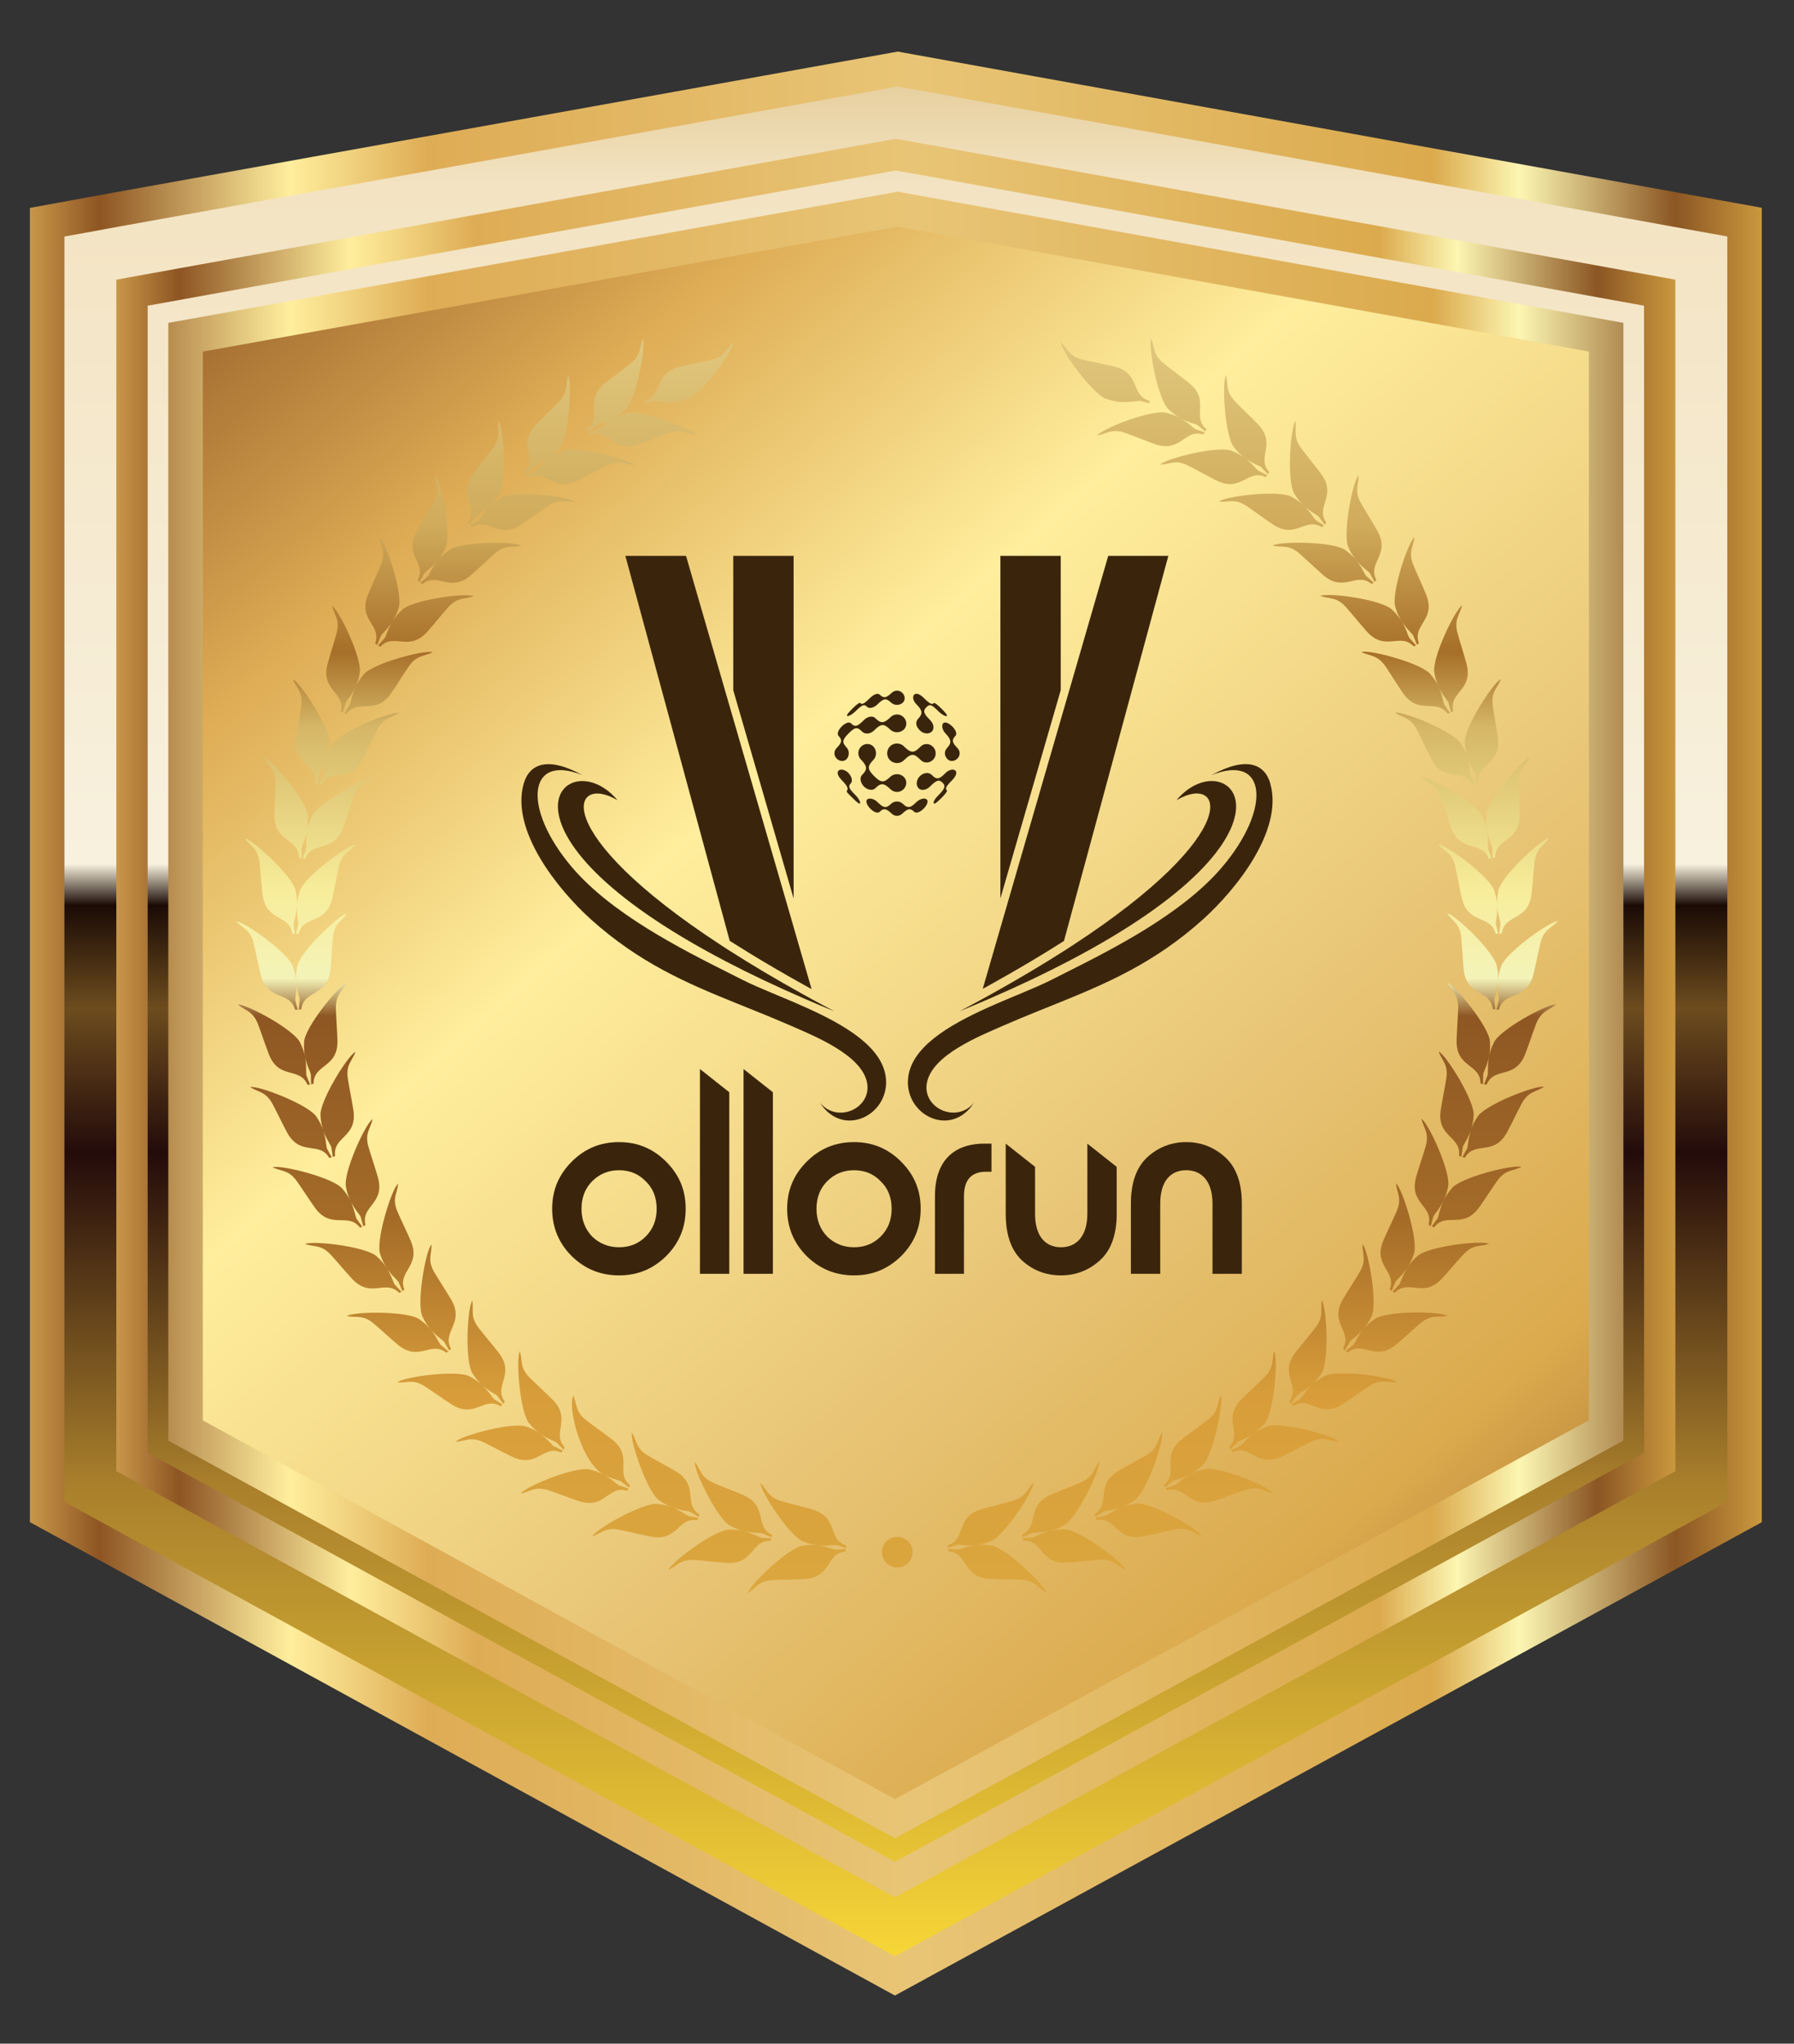 <?xml version="1.0" encoding="UTF-8"?><svg id="Calque_1" xmlns="http://www.w3.org/2000/svg" xmlns:xlink="http://www.w3.org/1999/xlink" viewBox="0 0 621.31 707.68"><rect x="0" y="0" width="621.31" height="707.68" fill="#333333" stroke="none"/><defs><style>.cls-1{fill:url(#GradientFill_23);}.cls-1,.cls-2,.cls-3,.cls-4,.cls-5{fill-rule:evenodd;}.cls-2{fill:url(#GradientFill_22);}.cls-6{fill:#3a250c;}.cls-3{fill:url(#GradientFill_22-2);}.cls-4{fill:url(#GradientFill_5);}.cls-5{fill:url(#Dégradé_sans_nom_25);}</style><linearGradient id="Dégradé_sans_nom_25" x1="23.73" y1="-22.7" x2="645.21" y2="684.06" gradientUnits="userSpaceOnUse"><stop offset="0" stop-color="#c89749"/><stop offset=".1" stop-color="#8e5523"/><stop offset=".25" stop-color="#deac55"/><stop offset=".4" stop-color="#ffee9d"/><stop offset=".6" stop-color="#e8c576"/><stop offset=".75" stop-color="#dbaa4d"/><stop offset=".9" stop-color="#8b5623"/></linearGradient><linearGradient id="GradientFill_22" x1="10.36" y1="354.43" x2="610.17" y2="354.43" gradientUnits="userSpaceOnUse"><stop offset="0" stop-color="#c89749"/><stop offset=".04" stop-color="#8e5523"/><stop offset=".15" stop-color="#ffee9d"/><stop offset=".23" stop-color="#deac55"/><stop offset=".51" stop-color="#e8c576"/><stop offset=".81" stop-color="#dbaa4d"/><stop offset=".86" stop-color="#fcf6b2"/><stop offset=".95" stop-color="#8b5623"/><stop offset="1" stop-color="#ca983e"/></linearGradient><linearGradient id="GradientFill_5" x1="310.26" y1="677.43" x2="310.26" y2="-36.17" gradientUnits="userSpaceOnUse"><stop offset="0" stop-color="#f7d637"/><stop offset=".23" stop-color="#a97f2c"/><stop offset=".39" stop-color="#230b0a"/><stop offset=".46" stop-color="#6d4c1e"/><stop offset=".51" stop-color="#1a0b05"/><stop offset=".53" stop-color="#f8f1de"/><stop offset=".86" stop-color="#f3e3c2"/><stop offset="1" stop-color="#d0ab5b"/></linearGradient><linearGradient id="GradientFill_22-2" x1="40.3" y1="352.53" x2="580.23" y2="352.53" xlink:href="#GradientFill_22"/><linearGradient id="GradientFill_23" x1="310.66" y1="551.68" x2="310.66" y2="117.18" gradientUnits="userSpaceOnUse"><stop offset="0" stop-color="#dba73e"/><stop offset=".16" stop-color="#d89d3a"/><stop offset=".3" stop-color="#a46b28"/><stop offset=".46" stop-color="#8e5723"/><stop offset=".49" stop-color="#f4f3b8"/><stop offset=".56" stop-color="#f7ed9a"/><stop offset=".69" stop-color="#d5b767"/><stop offset=".75" stop-color="#a76f29"/><stop offset=".85" stop-color="#d0ab5b"/><stop offset="1" stop-color="#e0c77d"/></linearGradient></defs><polygon class="cls-5" points="310.26 656.84 580.23 509.46 580.23 96.85 310.26 48.05 40.3 96.85 40.3 509.46 310.26 656.84"/><g><path class="cls-2" d="M39.5,66.67L305.65,18.81l3.17-.57,2.11-.38,2.09,.38,3.15,.57,269.31,48.68,14.83,2.68,9.85,1.78v455.16l-6.25,3.41-9.42,5.15-270.27,147.54-8.58,4.69-5.7,3.11-5.69-3.11-8.57-4.69L26.03,535.66l-9.42-5.15-6.26-3.42V71.99l9.85-1.79,14.78-2.7h0s4.46-.83,4.46-.83h.05Zm270.34-24.43h0L43.75,90.09h0s-4.47,.82-4.47,.82h-.04l-4.98,.91v421.19l3.16,1.73,269.66,147.54,2.88,1.58,2.89-1.58,270.27-147.54,3.16-1.73V91.82l-4.99-.9L311.98,42.24l-1.06-.19-1.07,.19h0Zm1.05,36.23h0L70.24,121.75V491.84l239.73,131.17,240.31-131.19V121.74l-239.38-43.27h0ZM56.19,100.09h0l-9.85,1.77V505.9l6.26,3.42,251.67,137.7,5.68,3.11,5.7-3.11,252.27-137.71,6.26-3.42V101.87l-9.85-1.78-251.33-45.42-2.09-.38-2.1,.38L56.19,100.09Z"/><path class="cls-4" d="M41.6,78.39L307.74,30.52l3.18-.57,3.15,.57,269.31,48.69,14.83,2.67v438.18l-9.41,5.14-270.27,147.54-8.58,4.68-8.57-4.68L31.72,525.21l-9.42-5.15V81.91l14.83-2.7,4.46-.82h0Zm269.3-12.01h0L58.29,111.81V498.87l251.67,137.7,252.27-137.71V111.8l-251.33-45.42Z"/><path class="cls-3" d="M310.26,48.05l269.96,48.8V509.46l-269.96,147.38v-12.32l259.12-141.45V105.86L310.26,59.03v-10.98h0ZM44.76,96.03h0l-4.47,.82V509.46l269.66,147.54,.3-.16v-12.32l-.3,.16L51.14,503.07V105.86L310.26,59.03v-10.98L44.76,96.03Z"/></g><path class="cls-1" d="M342.88,533.81c-1.72,.68-3.32,1.04-4.76,1.21,1.43-.17,3.08-.18,4.91,.11,4.83,.3,18.77,13.69,19.32,16.46-2.83-1.74-3.63-4.26-8.58-4.53-3.3-.17-7.73-.18-11.06-.37-9.61-.57-7.32-8.9-14.19-9.49l-.19-.87,3.44,.21c.99-.1,3.16-1.15,6.33-1.52-3.17,.37-5.52-.18-6.51-.05l-3.31,.98v-.88c6.54-2.14,2.42-9.74,11.66-12.46,3.2-.94,7.51-1.95,10.69-2.88,4.75-1.38,4.96-4,7.32-6.34,.09,2.82-10.44,19.02-15.09,20.42h0Zm-32.13-1.63h0c2.94,0,5.32,2.38,5.32,5.32s-2.38,5.32-5.32,5.32-5.31-2.38-5.31-5.32,2.38-5.32,5.31-5.32h0Zm72.7-393.96h0c5.61,1.94,9.87,.5,11.32,.6l3.35,.83-.03-.88c-6.65-1.81-2.91-9.6-12.27-11.87-3.23-.79-7.59-1.59-10.81-2.35-4.81-1.14-5.15-3.76-7.63-5.98,.05,2.82,11.36,18.48,16.07,19.65h0Zm-145.57,.1h0c-5.61,1.93-9.86,.49-11.32,.6l-3.35,.83,.03-.89c6.65-1.81,2.92-9.6,12.27-11.87,3.23-.79,7.59-1.58,10.81-2.35,4.81-1.14,5.15-3.76,7.63-5.99-.05,2.83-11.37,18.5-16.07,19.66h0Zm14.88,391.38h0c1.85-.04,3.48,.17,4.89,.52-1.41-.35-2.95-.9-4.58-1.79-4.44-1.97-12.87-19.36-12.42-22.14,2.05,2.6,1.93,5.25,6.47,7.21,3.04,1.31,7.19,2.85,10.24,4.18,8.83,3.86,3.8,10.87,10.03,13.81l-.13,.87-3.16-1.4c-.97-.24-3.37,0-6.46-.75,3.09,.75,5.11,2.07,6.09,2.29l3.44,.23-.29,.83c-6.89-.27-5.65,8.28-15.27,7.64-3.32-.23-7.72-.77-11.02-1.01-4.93-.34-6.04,2.05-9.07,3.43,.9-2.67,16.39-14.22,21.23-13.94h0Zm-24.81-8.86h0c-4.76-.91-21.58,8.61-22.8,11.14,3.17-.98,4.58-3.22,9.42-2.25,3.25,.65,7.54,1.74,10.81,2.38,9.45,1.84,9.31-6.8,16.1-5.67l.4-.79-3.39-.65c-.92-.34-2.69-1.85-5.55-2.97,2.88,1.06,5.2,1.12,6.12,1.49l2.95,1.77,.23-.85c-5.82-3.7,.06-10.04-8.22-14.96-2.86-1.7-6.78-3.75-9.63-5.45-4.26-2.51-3.81-5.11-5.52-7.96-.79,2.71,5.39,21.02,9.54,23.53,1.5,1.09,2.97,1.84,4.32,2.36-1.35-.52-2.94-.95-4.79-1.13h0Zm-23.49-11.92h0c1.81,.41,3.33,1.04,4.6,1.72-7.39-3.97-12.59-22.6-10.5-27.41,1.34,3.04,.57,5.57,4.48,8.59,2.61,2.03,6.25,4.56,8.88,6.61,7.58,5.93,.96,11.48,6.26,15.88l-.34,.8-2.71-2.12c-.88-.49-3.26-.85-6.07-2.35,2.81,1.49,4.44,3.29,5.33,3.75l3.27,1.08-.49,.73c-6.6-1.99-7.54,6.61-16.69,3.59-3.16-1.03-7.28-2.66-10.42-3.71-4.69-1.57-6.36,.47-9.64,1.05,1.53-2.38,19.41-9.69,24.03-8.2h0Zm-21.81-14.77h0c-4.39-2.07-23.05,2.95-24.86,5.11,3.32-.16,5.24-1.98,9.69,.17,2.98,1.44,6.86,3.57,9.87,5,8.69,4.15,10.7-4.26,17.01-1.47l.58-.66-3.12-1.47c-.81-.57-2.19-2.54-4.77-4.36,2.58,1.82,4.88,2.48,5.69,3.06l2.42,2.46,.44-.77c-4.71-5.03,2.55-9.71-4.22-16.54-2.35-2.37-5.64-5.33-7.97-7.66-3.5-3.5-2.41-5.91-3.36-9.1-1.44,2.43-.01,21.69,3.38,25.15,1.17,1.42,2.39,2.5,3.56,3.33-1.18-.83-2.6-1.63-4.32-2.26h0Zm-19.78-17.4h0c1.65,.85,2.97,1.83,4.04,2.81-1.07-.98-2.15-2.21-3.14-3.78-2.93-3.86-1.92-23.15-.19-25.38,.54,3.27-.84,5.53,2.19,9.43,2.02,2.62,4.91,5.96,6.95,8.61,5.86,7.64-1.93,11.36,2.11,16.94l-.53,.7-2.09-2.74c-.73-.68-2.95-1.63-5.29-3.78,2.34,2.15,3.48,4.28,4.22,4.96l2.91,1.85-.66,.59c-5.9-3.55-8.95,4.52-17.06-.68-2.8-1.8-6.39-4.4-9.17-6.19-4.15-2.7-6.27-1.13-9.59-1.39,2.08-1.91,21.22-4.55,25.31-1.95h0Zm-17.43-19.75h0c1.53,1.05,2.71,2.19,3.64,3.29-.93-1.1-1.86-2.46-2.64-4.14-2.43-4.21,1-23.22,3-25.21,.12,3.32-1.53,5.38,.98,9.64,1.69,2.85,4.14,6.55,5.82,9.41,4.86,8.32-3.35,11.02-.04,17.07l-.61,.63-1.73-2.99c-.64-.77-2.72-1.98-4.78-4.42,2.06,2.44,2.9,4.69,3.56,5.44l2.65,2.22-.72,.49c-5.41-4.27-9.46,3.36-16.84-2.82-2.55-2.14-5.78-5.17-8.31-7.3-3.78-3.18-6.09-1.9-9.35-2.58,2.3-1.64,21.62-1.83,25.36,1.25h0Zm-14.81-21.78h0c1.38,1.23,2.41,2.52,3.2,3.73,1.73,2.67,3.65,4.14,4.18,4.98l1.35,3.17,.69-.54c-2.52-6.4,5.95-8.07,2.18-16.93-1.31-3.07-3.27-7.03-4.58-10.07-1.96-4.54-.06-6.37,.24-9.69-2.23,1.72-8.03,20.16-6.15,24.62,.57,1.77,1.31,3.24,2.1,4.45,1.74,2.67,2.3,5.02,2.85,5.86l2.36,2.51-.79,.41c-4.83-4.91-9.79,2.15-16.34-4.91-2.27-2.43-5.09-5.85-7.34-8.29-3.35-3.63-5.79-2.65-8.94-3.73,2.49-1.33,21.68,.89,25,4.43h0Zm-11.96-23.47h0c3.89,4.47,4.15,8.96,4.8,10.26l2.02,2.8-.83,.29c-4.17-5.47-9.99,.91-15.6-6.91-1.94-2.71-4.32-6.44-6.23-9.14-2.87-4.04-5.42-3.37-8.41-4.83,2.64-1.01,21.4,3.61,24.25,7.54h0Zm1.19-.57h0c-1.3-4.67,6.76-22.23,9.19-23.66-.7,3.26-2.82,4.84-1.45,9.58,.92,3.18,2.37,7.37,3.27,10.57,2.64,9.25-5.99,9.83-4.28,16.52l-.76,.46-.93-3.33c-.62-1.32-3.97-4.3-5.05-10.14h0Zm-10.1-24.22h0c-2.33-4.26-20.36-11.2-23.1-10.52,2.78,1.82,5.39,1.49,7.73,5.84,1.56,2.93,3.45,6.93,5.03,9.86,4.59,8.46,11.16,2.87,14.61,8.83l.86-.19-1.65-3.04c-.33-.94-.28-3.35-1.3-6.36,1.01,3.02,2.5,4.92,2.81,5.87l.5,3.41,.81-.37c-.86-6.84,7.77-6.33,6.33-15.85-.5-3.3-1.41-7.62-1.92-10.88-.76-4.89,1.53-6.2,2.64-9.33-2.58,1.11-12.79,17.51-12.09,22.32,.1,1.85,.46,3.46,.92,4.83-.46-1.37-1.15-2.87-2.17-4.41h0Zm-5.73-25.72h0c.83,1.67,1.32,3.23,1.6,4.65-.28-1.42-.44-3.05-.31-4.91-.09-4.85,12.09-19.84,14.8-20.63-1.5,2.97-3.94,3.97-3.8,8.92,.09,3.3,.46,7.72,.54,11.05,.24,9.62-8.25,8.04-8.27,14.93l-.85,.25-.08-3.45c-.18-.98-1.42-3.06-2.04-6.18,.62,3.12,.28,5.51,.49,6.49l1.26,3.21-.88,.08c-2.67-6.35-9.9-1.62-13.38-10.59-1.21-3.1-2.57-7.31-3.75-10.4-1.77-4.62-4.41-4.62-6.94-6.78,2.81-.32,19.82,8.83,21.6,13.34h0Zm-2.45-26.23h0c-1.2-4.7-16.93-15.92-19.75-15.95,2.23,2.47,4.85,2.79,6.03,7.59,.78,3.22,1.61,7.57,2.41,10.79,2.33,9.35,10.09,5.56,11.94,12.2l.89,.02-.85-3.35c-.08-1,.56-3.32,.33-6.5-.1-1.44-.05-3.09,.31-4.9,.52-4.83,14.49-18.16,17.28-18.61-1.86,2.77-4.41,3.45-4.88,8.37-.32,3.29-.52,7.72-.86,11.03-.98,9.59-9.2,6.94-10.09,13.77l-.87,.15,.36-3.43c-.06-1-1.03-3.2-1.26-6.38-.11-1.44-.39-3.06-1.01-4.82h0Zm.86-26.32h0c-.6-4.81-14.79-17.92-17.58-18.31,1.91,2.72,4.47,3.37,5.03,8.29,.37,3.28,.64,7.7,1.04,11.01,1.14,9.56,9.31,6.79,10.32,13.6l.87,.14-.42-3.43c.05-1,.97-3.23,1.15-6.41,.08-1.44,.33-3.07,.92-4.83,1.12-4.73,16.66-16.2,19.48-16.27-2.19,2.5-4.8,2.86-5.9,7.68-.73,3.23-1.48,7.6-2.23,10.84-2.17,9.38-10,5.72-11.74,12.4l-.88,.03,.79-3.36c.06-1-.62-3.32-.44-6.49,.08-1.44,0-3.09-.4-4.9h0Zm4.17-26.02h0c0-4.85-12.42-19.63-15.15-20.37,1.55,2.95,4.01,3.91,3.95,8.86-.04,3.3-.33,7.72-.36,11.05-.08,9.63,8.38,7.9,8.52,14.79l.85,.24v-3.44c.18-.99,1.38-3.08,1.95-6.21,.26-1.42,.73-3,1.53-4.68,1.7-4.55,18.56-13.98,21.37-13.71-2.49,2.2-5.13,2.24-6.82,6.88-1.13,3.12-2.43,7.36-3.58,10.48-3.33,9.03-10.64,4.42-13.2,10.82l-.88-.07,1.2-3.25c.19-.97-.19-3.36,.38-6.49,.26-1.42,.39-3.06,.23-4.92h0Zm7.4-25.28h0c-.07,1.85-.41,3.47-.85,4.85-.96,3.03-.88,5.44-1.19,6.39l-1.61,3.06,.86,.18c3.36-6.03,10.02-.54,14.46-9.07,1.54-2.96,3.35-6.99,4.86-9.94,2.26-4.4,4.89-4.1,7.63-5.97-2.75-.63-20.66,6.62-22.92,10.9-1.01,1.56-1.66,3.07-2.1,4.45-.96,3.03-2.41,4.95-2.71,5.92l-.45,3.42-.81-.34c.73-6.85-7.88-6.21-6.6-15.74,.44-3.3,1.28-7.65,1.74-10.93,.68-4.9-1.64-6.17-2.8-9.28,2.61,1.07,13.09,17.31,12.47,22.11h0Zm10.52-24.15h0c1.23-4.69-7.13-22.12-9.58-23.51,.76,3.24,2.9,4.78,1.61,9.57-.87,3.19-2.25,7.4-3.1,10.61-2.48,9.3,6.15,9.75,4.57,16.45l.76,.44,.88-3.33c.41-.91,2.1-2.64,3.43-5.53,.61-1.31,1.45-2.73,2.64-4.15,2.78-3.96,21.46-8.9,24.11-7.93-2.96,1.52-5.53,.89-8.32,4.97-1.87,2.73-4.18,6.5-6.07,9.24-5.48,7.92-11.4,1.63-15.48,7.18l-.83-.29,1.97-2.84c.43-.9,.65-3.3,1.99-6.19,.6-1.31,1.14-2.87,1.44-4.7h0Zm13.48-22.64c-.54,1.78-1.26,3.25-2.02,4.48-1.69,2.7-2.21,5.05-2.75,5.89l-2.31,2.56,.79,.4c4.74-4.99,9.83,1.98,16.27-5.18,2.22-2.48,4.99-5.93,7.18-8.41,3.29-3.69,5.76-2.75,8.89-3.88-2.51-1.29-21.67,1.24-24.92,4.85-1.36,1.25-2.37,2.55-3.14,3.78-1.69,2.7-3.57,4.2-4.1,5.05l-1.29,3.2-.7-.54c2.42-6.45-6.09-7.97-2.46-16.89,1.25-3.1,3.15-7.1,4.41-10.15,1.88-4.57-.04-6.38-.4-9.69,2.27,1.69,8.36,20.03,6.56,24.53h0Zm16.21-20.77h0c2.36-4.23-1.39-23.18-3.42-25.15-.07,3.32,1.62,5.36-.82,9.66-1.63,2.88-4.02,6.6-5.65,9.5-4.72,8.39,3.53,10.97,.32,17.06l.63,.64,1.67-3.02c.63-.78,2.69-2.03,4.71-4.5-2.01,2.47-2.83,4.75-3.47,5.51l-2.62,2.25,.73,.49c5.33-4.37,9.5,3.2,16.79-3.1,2.52-2.18,5.7-5.27,8.19-7.44,3.73-3.26,6.05-2.01,9.3-2.74-2.33-1.6-21.65-1.48-25.33,1.67-1.52,1.07-2.68,2.24-3.59,3.36,.92-1.12,1.82-2.5,2.57-4.2h0Zm18.7-18.56h0c2.87-3.91,1.53-23.18-.23-25.38-.49,3.28,.93,5.51-2.04,9.47-1.98,2.65-4.82,6.05-6.8,8.73-5.73,7.74,2.13,11.33-1.82,16.97l.54,.7,2.05-2.78c.71-.7,2.92-1.68,5.23-3.87-2.31,2.18-3.41,4.34-4.14,5.02l-2.87,1.9,.67,.58c5.83-3.65,9.02,4.37,17.04-.97,2.77-1.84,6.32-4.5,9.06-6.34,4.11-2.75,6.26-1.24,9.57-1.54-2.1-1.88-21.28-4.19-25.34-1.53-1.64,.88-2.94,1.88-3.99,2.89,1.05-1.01,2.12-2.25,3.08-3.84h0Zm20.88-16.06h0c-1.15,1.46-2.37,2.57-3.54,3.42-2.56,1.88-3.92,3.89-4.73,4.47l-3.1,1.53,.59,.65c6.26-2.9,8.4,5.46,17.03,1.18,2.98-1.48,6.83-3.68,9.78-5.16,4.42-2.23,6.37-.44,9.69-.33-1.85-2.13-20.59-6.83-24.95-4.7-1.73,.67-3.15,1.51-4.32,2.36-2.56,1.89-4.87,2.58-5.68,3.19l-2.38,2.5-.45-.76c4.63-5.11-2.72-9.66,3.95-16.61,2.3-2.4,5.54-5.42,7.84-7.8,3.44-3.56,2.31-5.94,3.2-9.15,1.48,2.4,.38,21.69-2.95,25.21h0Zm22.73-13.3h0c3.76-3.07,7.27-22.07,6.11-24.64-1.29,3.07-.48,5.57-4.33,8.67-2.58,2.07-6.18,4.65-8.76,6.75-7.49,6.07-.77,11.5-6.01,15.98l.35,.81,2.67-2.18c.87-.49,3.26-.89,6.03-2.45-2.78,1.54-4.37,3.36-5.26,3.84l-3.26,1.12,.5,.73c6.57-2.09,7.65,6.49,16.74,3.31,3.15-1.08,7.24-2.79,10.36-3.89,4.66-1.64,6.37,.37,9.65,.89-1.57-2.34-19.57-9.36-24.16-7.8-1.8,.44-3.32,1.09-4.58,1.8,1.26-.71,2.61-1.65,3.94-2.94h0Zm61.76,393.3h0c-4.84,.3-18.77,13.7-19.32,16.47,2.84-1.74,3.64-4.25,8.58-4.52,3.3-.17,7.73-.18,11.05-.38,9.61-.56,7.32-8.9,14.18-9.49l.19-.86-3.44,.21c-.99-.11-3.16-1.16-6.32-1.52,3.16,.37,5.51-.18,6.5-.05l3.3,.98,.02-.88c-6.55-2.14-2.43-9.73-11.67-12.46-3.2-.94-7.51-1.95-10.68-2.88-4.75-1.38-4.97-4.01-7.33-6.33-.09,2.82,10.44,19.01,15.09,20.4,1.72,.69,3.32,1.05,4.76,1.21-1.44-.17-3.08-.19-4.91,.1h0Zm90.27-5.6h0c-1.83-.06-3.45,.16-4.85,.5,1.4-.35,2.93-.9,4.54-1.79,4.43-1.97,12.87-19.35,12.42-22.13-2.05,2.61-1.94,5.25-6.48,7.21-3.04,1.31-7.19,2.85-10.24,4.18-8.82,3.86-3.79,10.88-10.03,13.82l.12,.87,3.15-1.39c.97-.25,3.34,0,6.41-.75-3.06,.75-5.06,2.07-6.03,2.29l-3.45,.22,.29,.83c6.89-.27,5.66,8.28,15.26,7.64,3.32-.23,7.72-.77,11.02-1,4.93-.35,6.04,2.04,9.07,3.42-.89-2.68-16.38-14.23-21.23-13.93h0Zm24.81-8.88h0c4.76-.9,21.58,8.61,22.8,11.15-3.17-.98-4.57-3.21-9.43-2.25-3.24,.65-7.53,1.74-10.8,2.38-9.45,1.84-9.31-6.81-16.1-5.66l-.4-.79,3.39-.65c.92-.34,2.69-1.84,5.55-2.97-2.88,1.07-5.21,1.12-6.12,1.48l-2.95,1.78-.23-.86c5.82-3.69-.05-10.02,8.22-14.96,2.86-1.7,6.78-3.75,9.63-5.44,4.25-2.52,3.81-5.11,5.52-7.96,.79,2.71-5.39,21.01-9.54,23.51-1.5,1.1-2.96,1.84-4.32,2.36,1.36-.52,2.95-.94,4.79-1.13h0Zm23.49-11.91h0c-1.81,.41-3.33,1.02-4.61,1.72,1.28-.69,2.64-1.61,3.98-2.89,3.81-3.01,7.64-21.94,6.52-24.53-1.34,3.04-.57,5.57-4.48,8.61-2.62,2.02-6.25,4.55-8.87,6.6-7.58,5.93-.96,11.48-6.27,15.87l.34,.82,2.71-2.15c.88-.48,3.27-.84,6.07-2.34-2.81,1.5-4.43,3.28-5.32,3.74l-3.28,1.07,.49,.74c6.6-1.98,7.55,6.61,16.69,3.59,3.16-1.04,7.28-2.67,10.42-3.72,4.68-1.56,6.36,.48,9.63,1.05-1.53-2.36-19.41-9.69-24.03-8.19h0Zm21.81-14.77h0c4.39-2.06,23.05,2.95,24.86,5.11-3.32-.16-5.24-1.98-9.69,.17-2.98,1.44-6.86,3.57-9.87,5-8.69,4.14-10.71-4.27-17.01-1.47l-.58-.68,3.12-1.47c.82-.57,2.21-2.54,4.81-4.38-2.6,1.85-4.92,2.51-5.74,3.09l-2.42,2.46-.44-.77c4.71-5.02-2.55-9.69,4.22-16.54,2.35-2.37,5.64-5.32,7.98-7.66,3.5-3.5,2.42-5.91,3.36-9.09,1.44,2.42,.01,21.7-3.38,25.16-1.18,1.43-2.41,2.52-3.59,3.36,1.18-.83,2.61-1.64,4.35-2.28h0Zm19.79-17.4h0c-1.65,.86-2.97,1.83-4.03,2.82,1.06-.98,2.15-2.22,3.14-3.78,2.93-3.86,1.92-23.16,.19-25.39-.53,3.29,.84,5.54-2.19,9.45-2.03,2.62-4.91,5.97-6.94,8.61-5.86,7.63,1.94,11.36-2.11,16.94l.53,.7,2.09-2.74c.73-.68,2.95-1.63,5.29-3.78-2.34,2.15-3.47,4.29-4.22,4.96l-2.91,1.85,.66,.58c5.9-3.56,8.95,4.53,17.06-.68,2.8-1.8,6.38-4.39,9.16-6.19,4.15-2.69,6.27-1.14,9.59-1.39-2.07-1.91-21.21-4.54-25.31-1.95h0Zm17.43-19.74h0c3.74-3.09,23.06-2.89,25.36-1.26-3.26,.68-5.57-.6-9.34,2.59-2.53,2.14-5.75,5.16-8.31,7.3-7.38,6.17-11.43-1.46-16.84,2.81l-.72-.5,2.65-2.2c.66-.76,1.5-3.02,3.56-5.45,.93-1.1,1.85-2.46,2.64-4.14,2.42-4.21-1-23.22-3-25.21-.12,3.32,1.53,5.38-.98,9.64-1.69,2.84-4.13,6.53-5.81,9.41-4.86,8.32,3.35,11.02,.04,17.07l.61,.64,1.73-2.98c.64-.77,2.72-2,4.78-4.42,.93-1.1,2.11-2.25,3.64-3.3h0Zm14.82-21.78h0c-1.38,1.23-2.42,2.51-3.21,3.72-1.73,2.68-3.64,4.14-4.18,4.99l-1.35,3.18-.69-.55c2.53-6.41-5.95-8.06-2.17-16.94,1.3-3.06,3.27-7.03,4.58-10.05,1.96-4.54,.07-6.38-.23-9.7,2.23,1.73,8.02,20.15,6.14,24.63-.57,1.77-1.31,3.23-2.1,4.44-1.74,2.66-2.29,5.01-2.84,5.85l-2.36,2.53,.78,.41c4.83-4.93,9.8,2.14,16.35-4.92,2.26-2.43,5.09-5.85,7.33-8.28,3.35-3.64,5.8-2.66,8.94-3.73-2.48-1.33-21.68,.88-24.99,4.43h0Zm11.96-23.48h0c-1.22,1.4-2.08,2.8-2.71,4.1-1.38,2.87-3.1,4.56-3.53,5.47l-.93,3.33-.75-.47c1.7-6.67-6.92-7.25-4.29-16.52,.9-3.2,2.36-7.38,3.28-10.56,1.37-4.76-.74-6.34-1.45-9.58,2.43,1.43,10.49,18.99,9.19,23.66-.34,1.82-.89,3.37-1.52,4.67-1.39,2.86-1.65,5.26-2.1,6.16l-2.02,2.8,.82,.3c4.17-5.49,9.99,.89,15.61-6.92,1.94-2.71,4.31-6.45,6.23-9.15,2.87-4.03,5.42-3.36,8.4-4.83-2.63-1.01-21.4,3.6-24.24,7.53h0Zm8.92-24.79h0c-1.03,1.55-1.71,3.04-2.17,4.42-1.01,3.01-2.5,4.92-2.81,5.87l-.51,3.42-.81-.36c.86-6.84-7.77-6.33-6.32-15.85,.5-3.29,1.41-7.63,1.92-10.89,.77-4.88-1.52-6.19-2.64-9.33,2.59,1.12,12.79,17.52,12.1,22.32-.11,1.85-.47,3.46-.93,4.84-1.01,3.01-.97,5.42-1.3,6.37l-1.65,3.02,.86,.2c3.45-5.96,10.03-.36,14.61-8.83,1.59-2.93,3.47-6.93,5.03-9.85,2.33-4.36,4.95-4.02,7.73-5.86-2.74-.66-20.77,6.28-23.1,10.52h0Zm5.72-25.7h0c-.83,1.66-1.31,3.22-1.6,4.64,.28-1.42,.44-3.05,.31-4.9,.09-4.85-12.1-19.84-14.81-20.62,1.5,2.96,3.94,3.96,3.8,8.91-.1,3.31-.46,7.72-.54,11.05-.24,9.63,8.25,8.05,8.28,14.93l.84,.25,.08-3.44c.18-.99,1.42-3.06,2.05-6.18-.62,3.13-.29,5.51-.49,6.49l-1.26,3.21,.88,.08c2.67-6.35,9.9-1.62,13.38-10.6,1.2-3.11,2.57-7.31,3.75-10.4,1.77-4.62,4.41-4.61,6.93-6.78-2.8-.32-19.81,8.83-21.6,13.35h0Zm2.46-26.24h0c1.19-4.7,16.93-15.92,19.74-15.94-2.23,2.46-4.85,2.78-6.02,7.59-.78,3.22-1.61,7.57-2.42,10.8-2.33,9.35-10.09,5.56-11.94,12.2l-.88,.03,.84-3.35c.12-1.45-1.29-5.71,.68-11.32h0Zm-1.32-.09h0c1.15,5.83-.85,9.84-.94,11.29l.36,3.44-.87-.15c-.89-6.83-9.12-4.19-10.09-13.77-.33-3.31-.53-7.73-.85-11.03-.48-4.92-3.03-5.61-4.89-8.37,2.79,.43,16.76,13.77,17.28,18.6h0Zm.45-26.24h0c-.39,1.81-.47,3.46-.4,4.9-.07-1.45-.33-3.07-.92-4.83-1.13-4.73-16.66-16.2-19.48-16.28,2.19,2.51,4.8,2.87,5.9,7.69,.73,3.22,1.48,7.59,2.24,10.83,2.17,9.38,10,5.73,11.73,12.39l.88,.04-.78-3.37c-.07-.99,.62-3.31,.43-6.49,.18,3.17,1.11,5.4,1.15,6.41l-.42,3.43,.87-.14c1-6.82,9.18-4.04,10.31-13.61,.4-3.3,.67-7.72,1.04-11.01,.57-4.92,3.12-5.56,5.03-8.29-2.8,.39-16.98,13.49-17.58,18.3h0Zm-4.17-26.01h0c-.16,1.85-.03,3.49,.23,4.91,.58,3.13,.19,5.52,.38,6.51l1.2,3.23-.88,.07c-2.56-6.4-9.87-1.79-13.2-10.82-1.15-3.12-2.44-7.36-3.57-10.47-1.69-4.64-4.33-4.68-6.82-6.88,2.8-.29,19.67,9.15,21.37,13.7,.8,1.66,1.26,3.24,1.53,4.67,.57,3.13,1.77,5.22,1.94,6.22l.02,3.44,.85-.24c.14-6.9,8.6-5.15,8.52-14.79-.02-3.32-.31-7.74-.35-11.05-.06-4.95,2.39-5.92,3.94-8.85-2.72,.73-15.16,15.52-15.14,20.37h0Zm-7.41-25.28h0c.08,1.85,.41,3.47,.85,4.85,.96,3.04,.88,5.45,1.19,6.39l1.6,3.06-.86,.18c-3.34-6.03-10.01-.54-14.46-9.08-1.54-2.95-3.35-6.99-4.87-9.92-2.26-4.4-4.88-4.11-7.63-5.99,2.75-.62,20.67,6.61,22.92,10.9,1.01,1.56,1.66,3.07,2.1,4.45,.96,3.04,2.41,4.96,2.71,5.92l.45,3.41,.81-.34c-.73-6.86,7.89-6.21,6.6-15.74-.45-3.3-1.28-7.65-1.74-10.93-.68-4.9,1.62-6.16,2.8-9.28-2.61,1.07-13.09,17.3-12.47,22.11h0Zm-10.52-24.15c.3,1.83,.84,3.39,1.44,4.7,1.34,2.89,1.56,5.29,1.99,6.2l1.97,2.83-.83,.29c-4.08-5.56-10.01,.72-15.49-7.19-1.9-2.73-4.2-6.51-6.07-9.24-2.8-4.08-5.36-3.45-8.32-4.97,2.66-.96,21.33,3.96,24.11,7.94,1.2,1.41,2.04,2.83,2.64,4.14,1.33,2.9,3.02,4.61,3.43,5.53l.88,3.34,.76-.45c-1.59-6.71,7.04-7.14,4.57-16.46-.86-3.21-2.23-7.42-3.1-10.62-1.29-4.78,.84-6.32,1.61-9.56-2.46,1.39-10.81,18.82-9.58,23.5h0Zm-13.48-22.64h0c-1.8-4.49,4.3-22.83,6.56-24.52-.36,3.3-2.28,5.11-.4,9.68,1.25,3.06,3.15,7.06,4.4,10.15,3.63,8.92-4.88,10.44-2.46,16.89l-.69,.55-1.29-3.21c-.52-.85-2.41-2.36-4.1-5.05-.77-1.22-1.78-2.52-3.14-3.78-3.25-3.6-22.41-6.14-24.92-4.85,3.13,1.13,5.6,.19,8.89,3.88,2.2,2.48,4.96,5.93,7.18,8.41,6.44,7.17,11.52,.18,16.27,5.18l.79-.39-2.31-2.56c-.54-.85-1.06-3.2-2.75-5.9-.76-1.23-1.49-2.7-2.02-4.49h0Zm-16.21-20.76h0c-2.35-4.23,1.39-23.19,3.42-25.15,.07,3.33-1.62,5.36,.82,9.65,1.63,2.88,4.02,6.61,5.65,9.52,4.71,8.39-3.53,10.96-.32,17.07l-.62,.62-1.68-3.01c-.63-.77-2.69-2.02-4.7-4.49,2.01,2.47,2.83,4.74,3.46,5.51l2.62,2.25-.74,.49c-5.33-4.37-9.5,3.2-16.79-3.1-2.51-2.18-5.7-5.26-8.19-7.43-3.72-3.25-6.05-2.01-9.29-2.75,2.32-1.59,21.64-1.47,25.33,1.68,1.51,1.08,2.68,2.24,3.59,3.35-.92-1.12-1.82-2.49-2.57-4.19h0Zm-18.69-18.56h0c-2.87-3.9-1.54-23.18,.23-25.38,.48,3.29-.93,5.52,2.04,9.48,1.98,2.64,4.81,6.05,6.8,8.72,5.74,7.73-2.12,11.32,1.83,16.97l-.54,.7-2.05-2.78c-.72-.7-2.92-1.68-5.23-3.87,2.31,2.19,3.4,4.34,4.13,5.03l2.87,1.9-.66,.58c-5.84-3.65-9.03,4.37-17.05-.96-2.77-1.86-6.31-4.51-9.06-6.35-4.11-2.76-6.26-1.23-9.57-1.55,2.11-1.89,21.29-4.19,25.34-1.53,1.64,.88,2.94,1.89,3.99,2.88-1.05-.99-2.12-2.25-3.08-3.84h0Zm-20.88-16.07h0c-3.34-3.52-4.44-22.8-2.96-25.2,.89,3.2-.23,5.59,3.21,9.14,2.3,2.38,5.54,5.4,7.84,7.81,6.66,6.95-.68,11.5,3.95,16.6l-.45,.76-2.38-2.49c-.8-.6-3.11-1.3-5.68-3.19-1.16-.85-2.58-1.69-4.31-2.36-4.36-2.13-23.09,2.58-24.95,4.7,3.33-.1,5.27-1.89,9.69,.33,2.96,1.48,6.8,3.68,9.78,5.16,8.63,4.28,10.78-4.08,17.03-1.19l.59-.66-3.1-1.53c-.81-.58-2.16-2.58-4.73-4.47-1.16-.85-2.38-1.96-3.53-3.42h0Zm-22.74-13.3h0c-3.75-3.08-7.27-22.07-6.11-24.64,1.29,3.07,.48,5.58,4.34,8.68,2.58,2.06,6.17,4.66,8.76,6.75,7.49,6.06,.77,11.5,6.01,15.98l-.35,.81-2.68-2.18c-.87-.49-3.25-.89-6.03-2.45-1.26-.7-2.77-1.35-4.58-1.79-4.58-1.57-22.59,5.45-24.16,7.81,3.29-.52,4.99-2.54,9.66-.9,3.12,1.1,7.21,2.8,10.35,3.9,9.1,3.15,10.18-5.41,16.74-3.32l.5-.74-3.27-1.12c-.88-.47-2.47-2.3-5.26-3.84-1.26-.7-2.61-1.66-3.94-2.94Z"/><g id="logo_BG_White"><g id="ollorun"><path class="cls-6" d="M424.37,400.78c-3.81-3.49-8.36-5.29-13.55-5.29s-9.74,1.8-13.55,5.29c-3.7,3.49-5.61,8.79-5.61,15.98v24.34h10.16v-24.34c0-7.62,3.49-11.54,9-11.54s9.1,4.02,9.1,11.54v24.34h10.16v-24.34c0-7.09-1.9-12.49-5.72-15.98Z"/><path class="cls-6" d="M376.57,420.36c0,7.52-3.6,11.54-9.1,11.54s-9-3.91-9-11.54v-16.31l-10.16-8.03v24.34c0,7.2,1.9,12.6,5.61,16.09,3.81,3.49,8.36,5.19,13.55,5.19s9.74-1.8,13.55-5.29c3.81-3.49,5.72-8.89,5.72-15.98v-16.31l-10.16-8.03v24.34Z"/><path class="cls-6" d="M323.8,414.22v26.88h10.05v-26.88c0-5.61,2.54-8.47,7.62-8.47h1.91v-9.74h-2.43c-9.84,0-17.15,5.19-17.15,18.2Z"/><path class="cls-6" d="M295.78,395.49c-6.46,0-11.85,2.22-16.4,6.77-4.55,4.55-6.77,9.95-6.77,16.3s2.22,11.86,6.77,16.41c4.55,4.45,9.95,6.67,16.4,6.67s11.75-2.22,16.3-6.67c4.55-4.55,6.77-9.95,6.77-16.41s-2.22-11.75-6.77-16.3c-4.55-4.55-9.95-6.77-16.3-6.77Zm9.21,32.71c-2.43,2.43-5.5,3.7-9.21,3.7s-6.77-1.27-9.31-3.7c-2.43-2.54-3.7-5.72-3.7-9.63s1.27-7.09,3.7-9.53c2.54-2.54,5.61-3.81,9.31-3.81s6.77,1.27,9.21,3.81c2.54,2.43,3.81,5.61,3.81,9.53s-1.27,7.09-3.81,9.63Z"/><polygon class="cls-6" points="257.51 441.1 267.67 441.1 267.67 378.22 257.51 370.19 257.51 441.1"/><polygon class="cls-6" points="242.41 441.1 252.57 441.1 252.57 378.22 242.41 370.19 242.41 441.1"/><path class="cls-6" d="M214.4,395.49c-6.46,0-11.85,2.22-16.4,6.77-4.55,4.55-6.77,9.95-6.77,16.3s2.22,11.86,6.77,16.41c4.55,4.45,9.95,6.67,16.4,6.67s11.75-2.22,16.3-6.67c4.55-4.55,6.77-9.95,6.77-16.41s-2.22-11.75-6.77-16.3c-4.55-4.55-9.95-6.77-16.3-6.77Zm9.21,32.71c-2.43,2.43-5.5,3.7-9.21,3.7s-6.77-1.27-9.31-3.7c-2.43-2.54-3.7-5.72-3.7-9.63s1.27-7.09,3.7-9.53c2.54-2.54,5.61-3.81,9.31-3.81s6.77,1.27,9.21,3.81c2.54,2.43,3.81,5.61,3.81,9.53s-1.27,7.09-3.81,9.63Z"/></g><g id="_2"><path class="cls-6" d="M306.82,373.48c-.97-10.77-14.06-18.43-27.35-24.44-8.28-3.75-16.63-6.85-22.18-9.68-1.53-.77-3.14-1.58-4.82-2.42-16.99-8.53-40.77-20.61-54.43-36.69-17.32-20.41-15.31-39.52,3.66-31.84-12.08-6.65-18.4-3.85-20.33,2.96-4.61,16.23,11.86,36.67,23.21,46.93,16.82,15.13,33.26,22.18,50.77,29.24,2.16,.87,4.33,1.74,6.53,2.63,4.05,1.64,8.16,3.32,12.36,5.16,8.22,3.61,23.99,9.99,26,19.38,1.93,8.93-10.12,14.58-16.26,7.14,7.93,12.38,23.99,4.34,22.85-8.36Z"/><path class="cls-6" d="M439.96,271.34c-1.95-6.79-8.25-9.61-20.36-2.93,18.97-7.68,21.01,11.4,3.66,31.84-13.69,16.11-37.52,28.21-54.53,36.74-1.64,.83-3.23,1.62-4.73,2.38-5.52,2.81-13.82,5.89-22.05,9.61-13.33,6.01-26.49,13.68-27.46,24.48-1.17,12.73,14.9,20.76,22.83,8.39-6.11,7.41-18.19,1.79-16.26-7.14,2.04-9.42,17.78-15.77,26-19.38,4.19-1.84,8.3-3.52,12.34-5.16,2.17-.88,4.32-1.74,6.45-2.6,17.55-7.08,34.02-14.13,50.85-29.27,11.37-10.29,27.82-30.7,23.23-46.96Z"/></g><g id="_1"><path class="cls-6" d="M281.09,345.96c-1.01-.55-2.01-1.1-2.99-1.65-9.51-5.28-17.93-10.3-25.37-15.06-.97-.62-1.92-1.23-2.85-1.84-60.6-39.55-52.02-59.81-36.02-50.31-17.47-20.86-50.01,10.11,37.51,55.8,8.01,4.18,17.03,8.49,27.16,12.89,3.36,1.46,6.83,2.93,10.43,4.41-2.7-1.43-5.32-2.84-7.87-4.24Z"/><path class="cls-6" d="M407.44,277.1c16.03-9.53,24.61,10.75-36.12,50.36-.93,.61-1.89,1.22-2.85,1.84-7.38,4.72-15.72,9.69-25.13,14.92-.99,.55-1.99,1.1-3,1.65-2.58,1.42-5.24,2.85-7.98,4.3,3.65-1.5,7.15-2.98,10.55-4.45,10.03-4.36,18.98-8.63,26.93-12.78,87.67-45.72,55.1-76.72,37.6-55.84Z"/></g><g id="WH"><g id="_2-2"><polygon class="cls-6" points="274.85 192.49 253.95 192.49 253.95 239 274.85 311.12 274.85 192.49"/><polygon class="cls-6" points="367.36 192.49 346.46 192.49 346.46 311.12 367.36 239 367.36 192.49"/></g><g id="_1-2"><path class="cls-6" d="M274.85,321l-20.91-72.12-16.35-56.39h-21.01l36.14,133.3c.4,.26,.81,.52,1.22,.77,2.03,1.29,4.12,2.59,6.29,3.91,5.48,3.34,11.41,6.8,17.85,10.38,.99,.55,1.99,1.1,2.99,1.65l-6.23-21.5Z"/><path class="cls-6" d="M383.81,192.49l-16.44,56.72-20.91,72.12-6.11,21.08c1.01-.55,2.01-1.1,3-1.65,9.41-5.23,17.75-10.21,25.13-14.92l36.15-133.35h-20.82Z"/></g></g><g id="Boule"><path class="cls-6" d="M296.26,246.34c2.31-2.3,3-2.6,4.07-1.55,.71,.7,2.34,.32,3.57-.88,2.1-2.06,2.89-2.33,4.76-.57,1.07,1.01,2.95,.97,3.98,0,.43-.41,.64-.91,.67-1.44,0,0,0,0,0,0,0-.01,0-.02,0-.03,0-.06,0-.12,0-.19,0-.02,0-.05,0-.07,0-.09-.02-.17-.03-.26,0,0,0,0,0,0-.02-.08-.04-.16-.06-.24,0-.03-.02-.05-.03-.08-.02-.06-.04-.12-.06-.17-.01-.03-.03-.06-.04-.09-.02-.05-.05-.1-.08-.16-.02-.03-.03-.06-.05-.09-.03-.05-.06-.1-.09-.15-.02-.03-.04-.06-.06-.08-.04-.05-.08-.1-.12-.15-.02-.02-.04-.04-.05-.07-.06-.07-.13-.14-.2-.21-.3-.29-.65-.47-1.01-.59-.77-.24-1.6-.11-2.27,.38-.09,.07-.18,.13-.26,.2-.21,.19-.4,.36-.58,.52-1.71,1.47-2.42,1.31-3.66,.16-.08-.07-.17-.13-.27-.17-.04-.01-.08-.02-.11-.03-.07-.02-.14-.04-.21-.05-.05,0-.11,0-.16,0-.07,0-.14,0-.21,0-.06,0-.12,.03-.19,.04-.07,.02-.14,.03-.22,.05-.07,.02-.13,.05-.2,.08-.08,.03-.15,.06-.23,.1-.07,.03-.14,.08-.21,.12-.08,.04-.16,.09-.24,.14-.07,.05-.14,.1-.21,.15-.08,.06-.16,.11-.24,.17-.07,.06-.14,.12-.21,.18-.07,.06-.13,.11-.2,.17,0,0,0,0,0,0-.02,.02-.05,.04-.08,.07-2.17,2.14-2.88,2.58-3.61,1.87-.23-.22-1.35,.67-2.58,1.9-1.24,1.23-2.18,2.28-1.91,2.57,.27,.28,1.65-.34,2.9-1.59Z"/><path class="cls-6" d="M294.69,271.22c.69-.72,.3-2.38-.89-3.59-.59-.6-1.26-.95-1.88-1.08,0,0,0,0,0,0,0,0,0,0-.01,0-.1-.02-.19-.02-.29-.03-.06,0-.11-.02-.17-.02-.09,0-.18,.01-.27,.02-.05,0-.1,0-.15,.01-.09,.02-.17,.06-.25,.09-.03,.01-.07,.02-.1,.04-.11,.06-.2,.13-.29,.22-.11,.12-.18,.26-.23,.41-.21,.74,.33,1.82,1.3,2.79,.02,.02,.03,.03,.05,.05,2.19,2.21,2.28,3.13,1.84,3.6-.45,.47,.68,1.36,1.92,2.59,1.23,1.23,2.3,2.18,2.57,1.9,.28-.27-.35-1.66-1.59-2.91-2.29-2.3-2.61-3.01-1.57-4.09Z"/><path class="cls-6" d="M293.22,262.84c.97-1.04,1-2.91,0-3.98-1.67-1.78-1.55-2.62,.58-4.8,2.25-2.3,3.09-2.46,4.76-.73,1.01,1.04,2.9,.88,4.18-.41,2.37-2.38,3.36-2.44,5.58-.27,1.27,1.24,3.42,1.21,4.67,0,.46-.45,.73-1,.83-1.57,0,0,0,0,0,0,0,0,0,0,0,0,.02-.11,.03-.23,.04-.34,0-.03,0-.06,0-.09,0-.09,0-.17,0-.26,0-.04,0-.07,0-.11,0-.08-.02-.16-.04-.24,0-.03-.01-.07-.02-.1-.02-.1-.05-.21-.08-.31,0,0,0-.02,0-.03-.04-.11-.08-.22-.13-.32-.01-.03-.03-.06-.05-.09-.04-.08-.08-.15-.12-.22-.02-.03-.04-.07-.07-.1-.05-.07-.1-.14-.15-.21-.02-.03-.04-.06-.07-.09-.08-.09-.16-.18-.25-.27-.08-.08-.16-.15-.24-.21-.17-.13-.34-.24-.52-.34-.09-.05-.18-.09-.28-.13-.81-.32-1.73-.29-2.52,.08-.31,.15-.6,.34-.86,.59-.14,.13-.27,.26-.4,.38-.04,.04-.08,.07-.12,.11-1.69,1.52-2.66,1.68-4.03,.58-.08-.06-.16-.13-.24-.2-.04-.03-.08-.07-.12-.1-.11-.1-.23-.22-.35-.34,0,0-.01-.01-.02-.02-.47-.47-1.14-.63-1.84-.52-.13,.02-.25,.05-.38,.09-.12,.03-.23,.07-.35,.12-.49,.2-.97,.51-1.39,.94-.4,.4-.75,.73-1.07,1.01-1.15,.99-1.87,1.21-2.62,.79-.27-.15-.54-.38-.83-.68-.6-.63-2.03-.05-3.22,1.14-1.18,1.2-1.68,2.57-1.07,3.22,1.34,1.44,1.22,2.26-.7,4.27-.95,1-.98,2.51,0,3.55,.98,1.04,2.55,1.25,3.51,.22Z"/><path class="cls-6" d="M319.39,276.61s0,0,0,0c-.08,.02-.16,.05-.25,.08-.08,.03-.17,.05-.25,.08-.09,.04-.19,.09-.28,.13-.08,.04-.15,.07-.23,.11-.11,.06-.22,.14-.33,.21-.06,.04-.12,.07-.18,.11-.16,.12-.32,.26-.48,.41-1.41,1.39-2.26,1.91-3.16,1.65-.22-.06-.45-.17-.69-.33-.06-.04-.12-.09-.18-.13-.03-.03-.07-.05-.1-.07-.03-.02-.06-.05-.1-.08-.17-.14-.34-.29-.53-.47-.24-.23-.52-.39-.82-.52-.03-.01-.07-.04-.1-.05-1.02-.38-2.26-.19-3.06,.57-1.78,1.68-2.6,1.56-4.76-.57-.31-.3-.64-.55-.98-.74-.83-.46-1.7-.58-2.26-.35-.13,.05-.24,.12-.33,.21-.15,.15-.24,.34-.26,.56,0,.02,0,.03,0,.05h0c-.02,.26,.05,.56,.18,.88,.23,.56,.66,1.17,1.23,1.73l.04,.04s0,0,0,0c1.17,1.15,2.5,1.61,3.13,1.01,1.42-1.35,2.22-1.23,4.24,.68,1,.94,2.55,.94,3.54,0,2.01-1.9,2.82-2.02,4.23-.68,.64,.61,1.99,.13,3.18-1.05,1.18-1.18,1.81-2.57,1.14-3.22-.33-.33-.92-.41-1.58-.26Z"/><path class="cls-6" d="M331.6,259.07c-1.43-1.49-1.86-2.33-1.44-3.25,.02-.05,.05-.1,.08-.15,.02-.03,.03-.06,.05-.09,.03-.05,.07-.1,.11-.16,.02-.03,.04-.06,.06-.09,.04-.06,.09-.12,.15-.18,.02-.02,.04-.05,.06-.07,.07-.09,.15-.18,.24-.27,.15-.16,.24-.37,.26-.61,.02-.18-.01-.38-.06-.58-.05-.21-.12-.42-.24-.65,0-.01-.02-.02-.02-.04-.23-.44-.57-.9-1-1.33-.22-.22-.45-.43-.68-.61-.15-.12-.31-.23-.46-.32-.18-.12-.37-.21-.54-.29-.62-.27-1.18-.28-1.53,.08-.08,.09-.15,.19-.2,.31-.02,.04-.02,.08-.03,.12-.03,.09-.06,.17-.07,.27,0,0,0,0,0,.01,0,0,0,0,0,0-.11,.82,.3,1.99,1.19,2.9,2.13,2.19,1.92,3.37,.58,4.8-1.34,1.43-.97,2.95,0,3.98,.97,1.03,2.52,.81,3.51-.22,.99-1.03,.96-2.54,0-3.55Z"/><path class="cls-6" d="M298.5,271.43c.03,.05,.06,.1,.09,.15,0,0,0,.01,.01,.02,.09,.14,.2,.28,.31,.42,.09,.11,.18,.21,.28,.31,.14,.14,.29,.27,.44,.38,.02,.01,.04,.03,.06,.05,.03,.02,.06,.04,.09,.06,.06,.04,.12,.08,.17,.12,.01,0,.02,.01,.04,.02,.08,.05,.15,.09,.23,.13,0,0,0,0,.01,0,.26,.14,.53,.25,.8,.32,.01,0,.03,0,.04,0,.12,.03,.23,.05,.35,.06,.13,.02,.26,.02,.38,.02,0,0,.01,0,.02,0,.51-.02,.98-.2,1.34-.55,1.95-1.93,2.93-1.86,5.29,.4,1.23,1.18,3.18,1.2,4.42,0,1.25-1.2,1.37-3.13,.12-4.34-1.25-1.21-3.4-1.23-4.67,0-2.22,2.16-3.21,2.11-5.58-.26-2.37-2.37-2.43-3.37-.27-5.59,1.23-1.26,1.21-3.4,0-4.65-.31-.32-.66-.55-1.04-.69,0,0,0,0,0,0,0,0-.02,0-.03,0-.11-.04-.23-.07-.34-.1-.03,0-.06-.01-.09-.02-.13-.03-.26-.04-.38-.05,0,0-.02,0-.03,0-.12,0-.24,0-.36,0-.03,0-.06,0-.09,0-.13,.01-.26,.03-.39,.06,0,0-.01,0-.02,0-.12,.03-.24,.07-.36,.11-.03,.01-.06,.02-.09,.04-.12,.05-.24,.11-.36,.18,0,0,0,0-.01,0-.11,.07-.22,.14-.33,.22-.03,.02-.06,.04-.08,.07-.11,.09-.21,.18-.31,.28-.07,.08-.14,.16-.21,.24-.78,1-.89,2.33-.33,3.42,.14,.27,.32,.53,.54,.76,.15,.15,.28,.3,.41,.44,.04,.04,.08,.09,.11,.13,.08,.09,.17,.19,.24,.28,.04,.05,.08,.1,.12,.15,.06,.08,.12,.15,.18,.23,.04,.05,.07,.1,.11,.15,.05,.07,.1,.14,.14,.21,.85,1.34,.53,2.26-.89,3.72-.7,.72-.71,1.89-.13,2.95,0,0,0,0,0,0,.02,.04,.04,.08,.07,.11Z"/><path class="cls-6" d="M318.54,248.26c-.12,.15-.25,.29-.4,.44-.15,.15-.28,.31-.39,.46-.43,.63-.52,1.29-.34,1.94,.02,.09,.05,.18,.09,.27,.2,.54,.58,1.06,1.06,1.54,0,0,0,0,0,0,.14,.14,.29,.27,.45,.38,.04,.03,.09,.06,.13,.09,.13,.09,.26,.17,.4,.23,.03,.02,.06,.04,.1,.05,.17,.08,.34,.14,.51,.19,.04,.01,.08,.02,.12,.03,.14,.03,.27,.06,.41,.07,.04,0,.09,.01,.13,.01,.17,.01,.34,.01,.5,0,.02,0,.04,0,.06-.01,.1-.01,.2-.03,.3-.05,0,0-.01,0-.02-.01,.42-.1,.79-.28,1.08-.58,.97-1.01,.63-2.73-.64-4-2.34-2.34-2.51-3.19-1.13-4.54,1.06-1.05,1.77-.73,4.07,1.56,1.25,1.24,2.63,1.87,2.9,1.59,.27-.28-.67-1.33-1.91-2.57-1.25-1.23-2.35-2.13-2.58-1.91-.68,.66-1.38,.34-3.62-1.87-.17-.17-.34-.32-.52-.46,0,0,0,0,0,0-.12-.09-.23-.18-.35-.26-.01,0-.02-.02-.04-.03-.14-.09-.28-.18-.41-.25-.04-.02-.08-.04-.13-.06-.09-.04-.19-.09-.28-.12-.05-.02-.1-.03-.15-.05-.08-.03-.16-.05-.24-.06-.05,0-.1-.02-.14-.02-.08,0-.15-.01-.22,0-.04,0-.09,0-.13,0-.08,0-.15,.03-.21,.05-.03,.01-.07,.02-.1,.03-.1,.04-.19,.1-.27,.18-.69,.64-.43,2.2,.75,3.36,2.03,2,2.11,3.16,1.14,4.35Z"/><path class="cls-6" d="M312.31,257.88c-.81-.45-1.76-.54-2.63-.29-.53,.16-1.03,.44-1.44,.85,0,0,0,0,0,0-.1,.1-.19,.2-.27,.31-.03,.03-.05,.07-.07,.1-.06,.08-.11,.17-.17,.25-.02,.03-.04,.07-.06,.1-.06,.12-.12,.24-.17,.36,0,0,0,.01,0,.02-.05,.12-.08,.24-.12,.36-.01,.04-.02,.08-.03,.11-.02,.1-.04,.19-.05,.29,0,.04-.01,.07-.02,.11-.01,.13-.02,.26-.02,.39,0,.01,0,.02,0,.04,0,.12,.01,.24,.02,.36,0,.04,.01,.08,.02,.12,.01,.1,.03,.2,.06,.29,0,.02,0,.05,.01,.07,0,0,0,0,0,0,.15,.56,.44,1.09,.88,1.53,1.32,1.32,3.51,1.33,4.83,0,2.43-2.44,3.48-2.45,5.77-.08,1.19,1.23,3.13,1.13,4.33-.12,.44-.46,.71-1,.83-1.57,0,0,0,0,0,0,0,0,0-.02,0-.03,0-.02,0-.05,0-.07,.03-.16,.04-.31,.04-.47,0-.04,0-.07,0-.11,0-.17-.02-.34-.05-.51,0-.03-.02-.07-.02-.1-.03-.15-.08-.31-.13-.46,0-.02-.02-.05-.03-.07-.07-.16-.15-.32-.24-.48-.02-.03-.04-.07-.07-.1-.1-.15-.22-.3-.35-.44-.22-.23-.47-.43-.74-.58-.44-.25-.94-.39-1.43-.41-.78-.03-1.57,.25-2.16,.87-2.29,2.37-3.34,2.37-5.77-.08-.23-.23-.48-.42-.76-.57Z"/><path class="cls-6" d="M331.18,267.64c0-.06,0-.11,0-.16,0-.02,0-.05-.01-.07,0-.04-.02-.09-.03-.13,0-.02-.01-.05-.02-.07-.02-.04-.03-.08-.06-.12,0-.02-.02-.04-.03-.05-.03-.05-.07-.11-.12-.16-.07-.08-.16-.14-.26-.19-.03-.02-.06-.03-.08-.04-.08-.04-.16-.07-.24-.09-.03,0-.06-.02-.09-.02-.12-.02-.24-.04-.36-.03-.02,0-.05,0-.08,0-.11,0-.22,.02-.33,.04-.04,0-.08,.02-.13,.03-.11,.03-.23,.06-.34,.1-.03,.01-.06,.02-.09,.03-.13,.05-.25,.1-.38,.17,0,0,0,0,0,0-.35,.18-.71,.43-1.03,.76-1.92,1.96-2.82,2.36-4.09,1.35-.07-.06-.15-.12-.23-.19-.03-.03-.07-.06-.1-.09-.11-.1-.22-.21-.34-.34-1.01-1.04-2.9-.88-4.18,.41-1.29,1.29-1.41,3.21-.42,4.19,.06,.06,.13,.12,.2,.17,.02,.01,.04,.03,.06,.04,.05,.03,.1,.07,.15,.1,.03,.02,.06,.03,.09,.04,.05,.02,.09,.05,.14,.07,.03,.01,.07,.02,.1,.03,.05,.02,.09,.03,.14,.04,.04,0,.07,.02,.11,.02,.05,0,.09,.02,.14,.03,.04,0,.08,0,.12,.01,.05,0,.09,0,.14,0,.04,0,.08,0,.12,0,.05,0,.09,0,.14,0,.04,0,.08,0,.13-.02,.05,0,.09-.01,.14-.02,.01,0,.02,0,.03,0,0,0,0,0,0,0,.69-.13,1.41-.53,2.02-1.14,2.33-2.33,3.17-2.51,4.51-1.11,1.04,1.08,.2,2.32-1.57,4.1-1.77,1.78-1.87,2.64-1.59,2.91,.28,.28,1.33-.67,2.57-1.9,1.24-1.24,2.14-2.36,1.91-2.6-.67-.69-.36-1.4,1.89-3.65,.45-.45,.81-.93,1.04-1.39,0,0,0,0,0,0,0-.02,.02-.03,.02-.05,.03-.06,.06-.12,.08-.18,.01-.03,.02-.06,.03-.08,.02-.05,.04-.11,.06-.16,0-.03,.02-.06,.03-.08,.02-.06,.03-.11,.04-.17,0-.02,0-.04,.01-.06,.01-.08,.02-.15,.02-.22,0-.01,0-.03,0-.04Z"/></g></g></svg>